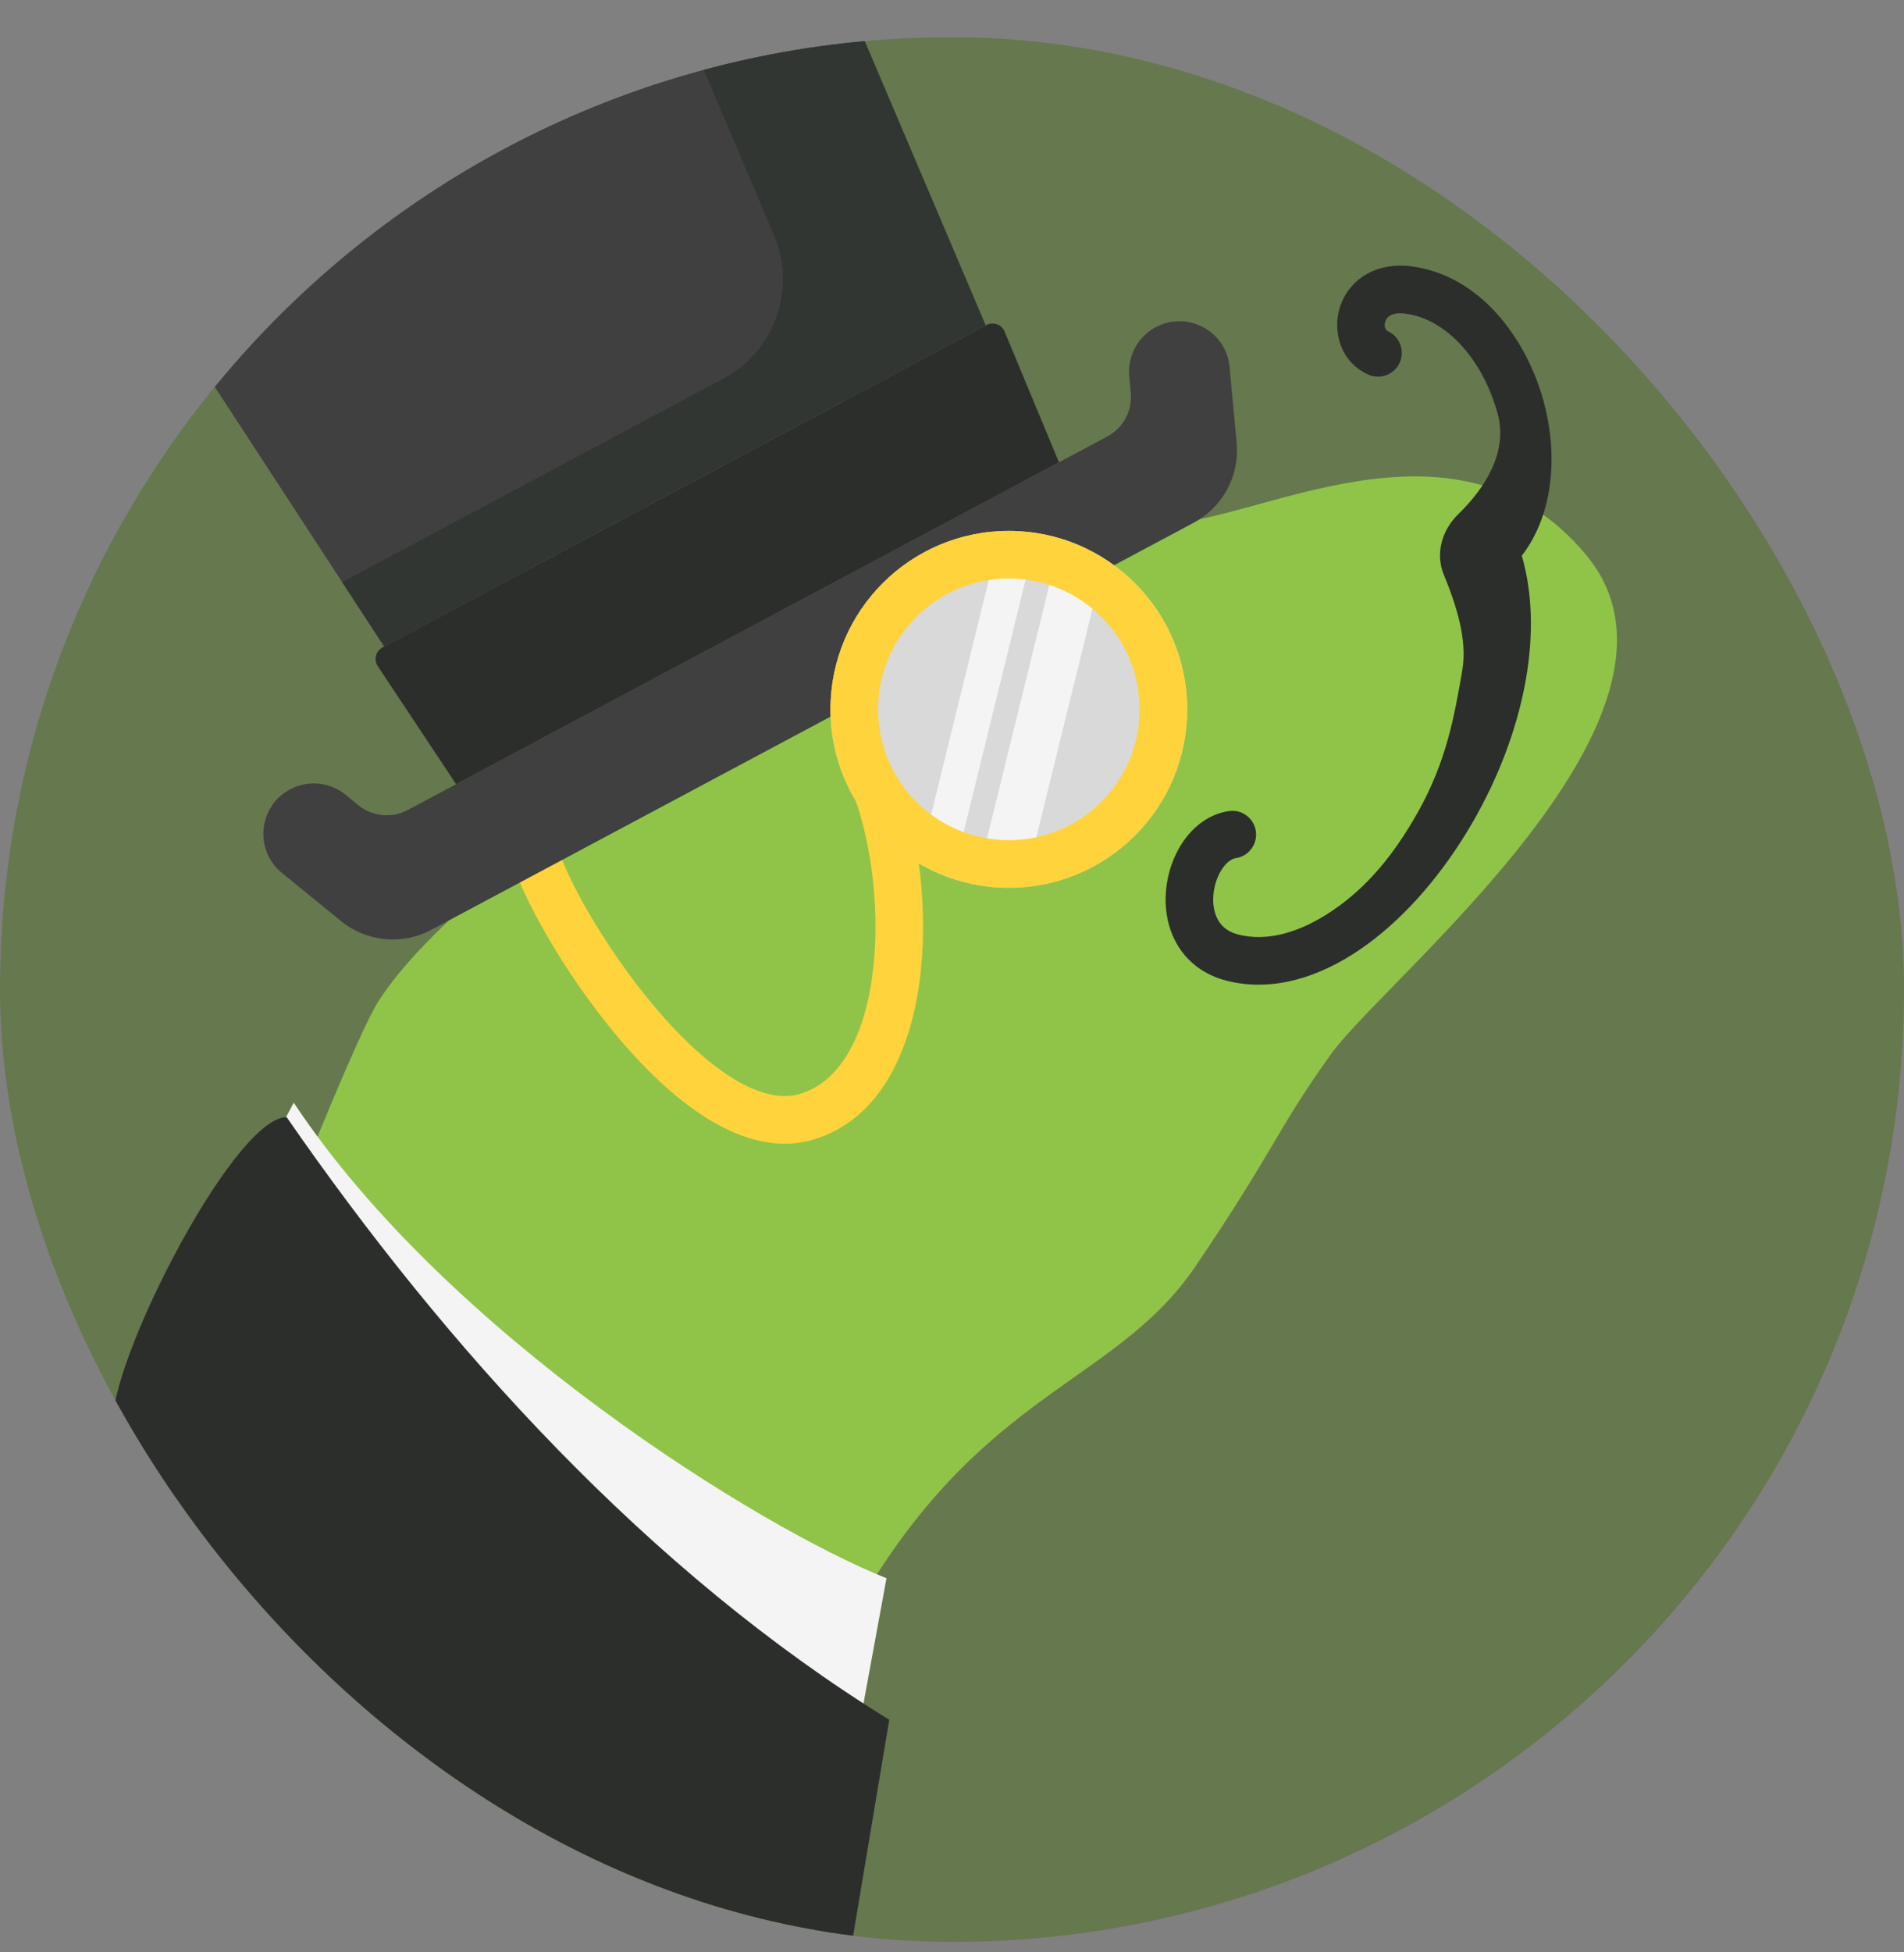 <svg width="40" height="41" viewBox="0 0 40 41" fill="none" xmlns="http://www.w3.org/2000/svg">
<rect x="0" y="0" width="40" height="41" fill="#808080" stroke="none"/>
<g clip-path="url(#clip0_1853_86795)">
<rect y="0.781" width="40" height="40" rx="20" fill="#66784E"/>
<path d="M25.113 26.596C23.344 29.201 20.343 29.192 17.622 34.456C16.26 37.091 17.372 42.274 17.372 42.274L2.358 34.933C2.358 34.933 7.09 22.369 7.95 21.026C9.775 18.176 16.833 13.943 17.69 13.283C18.546 12.623 18.622 11.674 20.18 10.895C21.739 10.115 22.504 10.92 24.39 10.991C26.277 11.061 30.564 8.332 33.328 11.661C36.091 14.99 29.11 20.538 27.965 22.133C26.82 23.727 26.765 24.162 25.113 26.596Z" fill="#8FC449"/>
<path d="M18.624 33.143C15.96 32.083 9.396 28.022 6.171 23.156L4.625 26.066L17.937 36.882L18.624 33.143Z" fill="#F4F4F4"/>
<path d="M17.469 43.365L18.682 36.115C13.645 33.015 9.367 28.296 6.022 23.46C4.859 23.46 2.029 29.12 2.406 30.064C4.368 34.97 12.406 41.133 17.469 43.365Z" fill="#2C2E2C"/>
<path fill-rule="evenodd" clip-rule="evenodd" d="M18.325 20.499C18.503 19.203 18.317 17.718 17.935 16.698L18.871 16.347C19.313 17.526 19.516 19.179 19.315 20.635C19.119 22.057 18.499 23.518 17.078 23.934C16.261 24.172 15.442 23.876 14.741 23.413C14.031 22.945 13.356 22.253 12.778 21.532C12.196 20.807 11.693 20.029 11.331 19.366C11.149 19.034 11 18.726 10.893 18.462C10.794 18.216 10.708 17.955 10.699 17.741L11.698 17.697C11.698 17.697 11.698 17.697 11.698 17.697C11.698 17.698 11.698 17.708 11.703 17.729C11.707 17.75 11.713 17.778 11.723 17.814C11.744 17.886 11.776 17.977 11.82 18.086C11.909 18.305 12.04 18.578 12.208 18.886C12.544 19.501 13.015 20.23 13.558 20.906C14.103 21.586 14.703 22.19 15.291 22.578C15.888 22.972 16.392 23.092 16.797 22.974C17.617 22.734 18.142 21.829 18.325 20.499Z" fill="#FFD33B"/>
<path d="M23.724 7.903L23.756 8.249C23.791 8.627 23.597 8.989 23.262 9.167L8.567 17.01C8.232 17.189 7.823 17.149 7.529 16.91L7.26 16.69C6.93 16.421 6.47 16.376 6.093 16.577C5.426 16.933 5.337 17.854 5.923 18.331L7.164 19.342C7.702 19.78 8.449 19.853 9.061 19.526L25.077 10.978C25.689 10.651 26.045 9.99 25.98 9.3L25.831 7.706C25.761 6.953 24.946 6.515 24.279 6.871C23.903 7.072 23.684 7.479 23.724 7.903Z" fill="#3F403F"/>
<path d="M20.722 6.826C20.865 6.749 21.043 6.813 21.105 6.963L22.247 9.708L9.582 16.468L7.937 13.991C7.847 13.855 7.893 13.673 8.036 13.596L20.722 6.826Z" fill="#2C2E2C"/>
<path d="M11.092 11.966L10.54 10.931C10.518 10.89 10.534 10.839 10.575 10.817L17 7.388C17.041 7.366 17.092 7.381 17.114 7.422L17.666 8.457L20.707 6.834L17.204 -1.397C17.152 -1.519 17.007 -1.57 16.89 -1.508L3.266 5.764C3.149 5.826 3.11 5.976 3.183 6.087L8.072 13.578L11.092 11.966Z" fill="#3F403F"/>
<path d="M14.143 -0.042L16.259 4.932C16.74 6.063 16.278 7.374 15.194 7.952L7.189 12.225L8.072 13.578L20.707 6.834L17.204 -1.397C17.152 -1.519 17.007 -1.57 16.89 -1.508L14.143 -0.042Z" fill="#323633"/>
<path d="M24.941 14.896C24.941 16.966 23.264 18.644 21.194 18.644C19.125 18.644 17.447 16.966 17.447 14.896C17.447 12.827 19.125 11.149 21.194 11.149C23.264 11.149 24.941 12.827 24.941 14.896Z" fill="#D9D9D9"/>
<path fill-rule="evenodd" clip-rule="evenodd" d="M19.48 17.441L20.83 11.946L21.558 12.125L20.208 17.62L19.48 17.441Z" fill="#F4F4F4"/>
<path fill-rule="evenodd" clip-rule="evenodd" d="M20.709 17.717L22.06 12.222L23.031 12.461L21.68 17.956L20.709 17.717Z" fill="#F4F4F4"/>
<path fill-rule="evenodd" clip-rule="evenodd" d="M21.194 17.644C22.712 17.644 23.941 16.414 23.941 14.896C23.941 13.379 22.712 12.149 21.194 12.149C19.677 12.149 18.447 13.379 18.447 14.896C18.447 16.414 19.677 17.644 21.194 17.644ZM21.194 18.644C23.264 18.644 24.941 16.966 24.941 14.896C24.941 12.827 23.264 11.149 21.194 11.149C19.125 11.149 17.447 12.827 17.447 14.896C17.447 16.966 19.125 18.644 21.194 18.644Z" fill="#FFD33B"/>
<path d="M29.157 6.955C29.122 6.939 29.062 6.873 29.103 6.751C29.12 6.701 29.152 6.658 29.202 6.628C29.25 6.599 29.346 6.564 29.516 6.585C30.379 6.691 31.146 7.545 31.46 8.674C31.688 9.494 31.198 10.251 30.631 10.803C30.293 11.132 30.151 11.627 30.33 12.064C30.599 12.718 30.828 13.436 30.722 14.065C30.554 15.051 30.382 16 29.786 17.058C29.274 17.968 28.714 18.631 28.006 19.114C27.295 19.599 26.613 19.774 26.024 19.628C25.797 19.572 25.669 19.457 25.594 19.328C25.512 19.189 25.473 18.999 25.492 18.787C25.511 18.576 25.585 18.375 25.686 18.231C25.788 18.086 25.89 18.032 25.963 18.021C26.236 17.98 26.424 17.726 26.383 17.452C26.342 17.179 26.087 16.991 25.814 17.033C25.396 17.096 25.077 17.358 24.868 17.657C24.657 17.956 24.529 18.327 24.496 18.699C24.463 19.072 24.523 19.479 24.731 19.834C24.945 20.2 25.299 20.479 25.784 20.599C26.747 20.837 27.722 20.518 28.57 19.94C29.421 19.36 30.197 18.485 30.805 17.492C31.415 16.497 31.872 15.358 32.063 14.229C32.21 13.361 32.204 12.479 31.971 11.67C32.667 10.761 32.722 9.481 32.423 8.406C32.056 7.086 31.074 5.769 29.638 5.592C28.891 5.501 28.34 5.881 28.155 6.433C27.988 6.931 28.143 7.591 28.741 7.865C28.993 7.979 29.289 7.869 29.404 7.618C29.519 7.366 29.408 7.07 29.157 6.955Z" fill="#2C2E2C"/>
</g>
<defs>
<clipPath id="clip0_1853_86795">
<rect y="0.781" width="40" height="40" rx="20" fill="white"/>
</clipPath>
</defs>
</svg>
